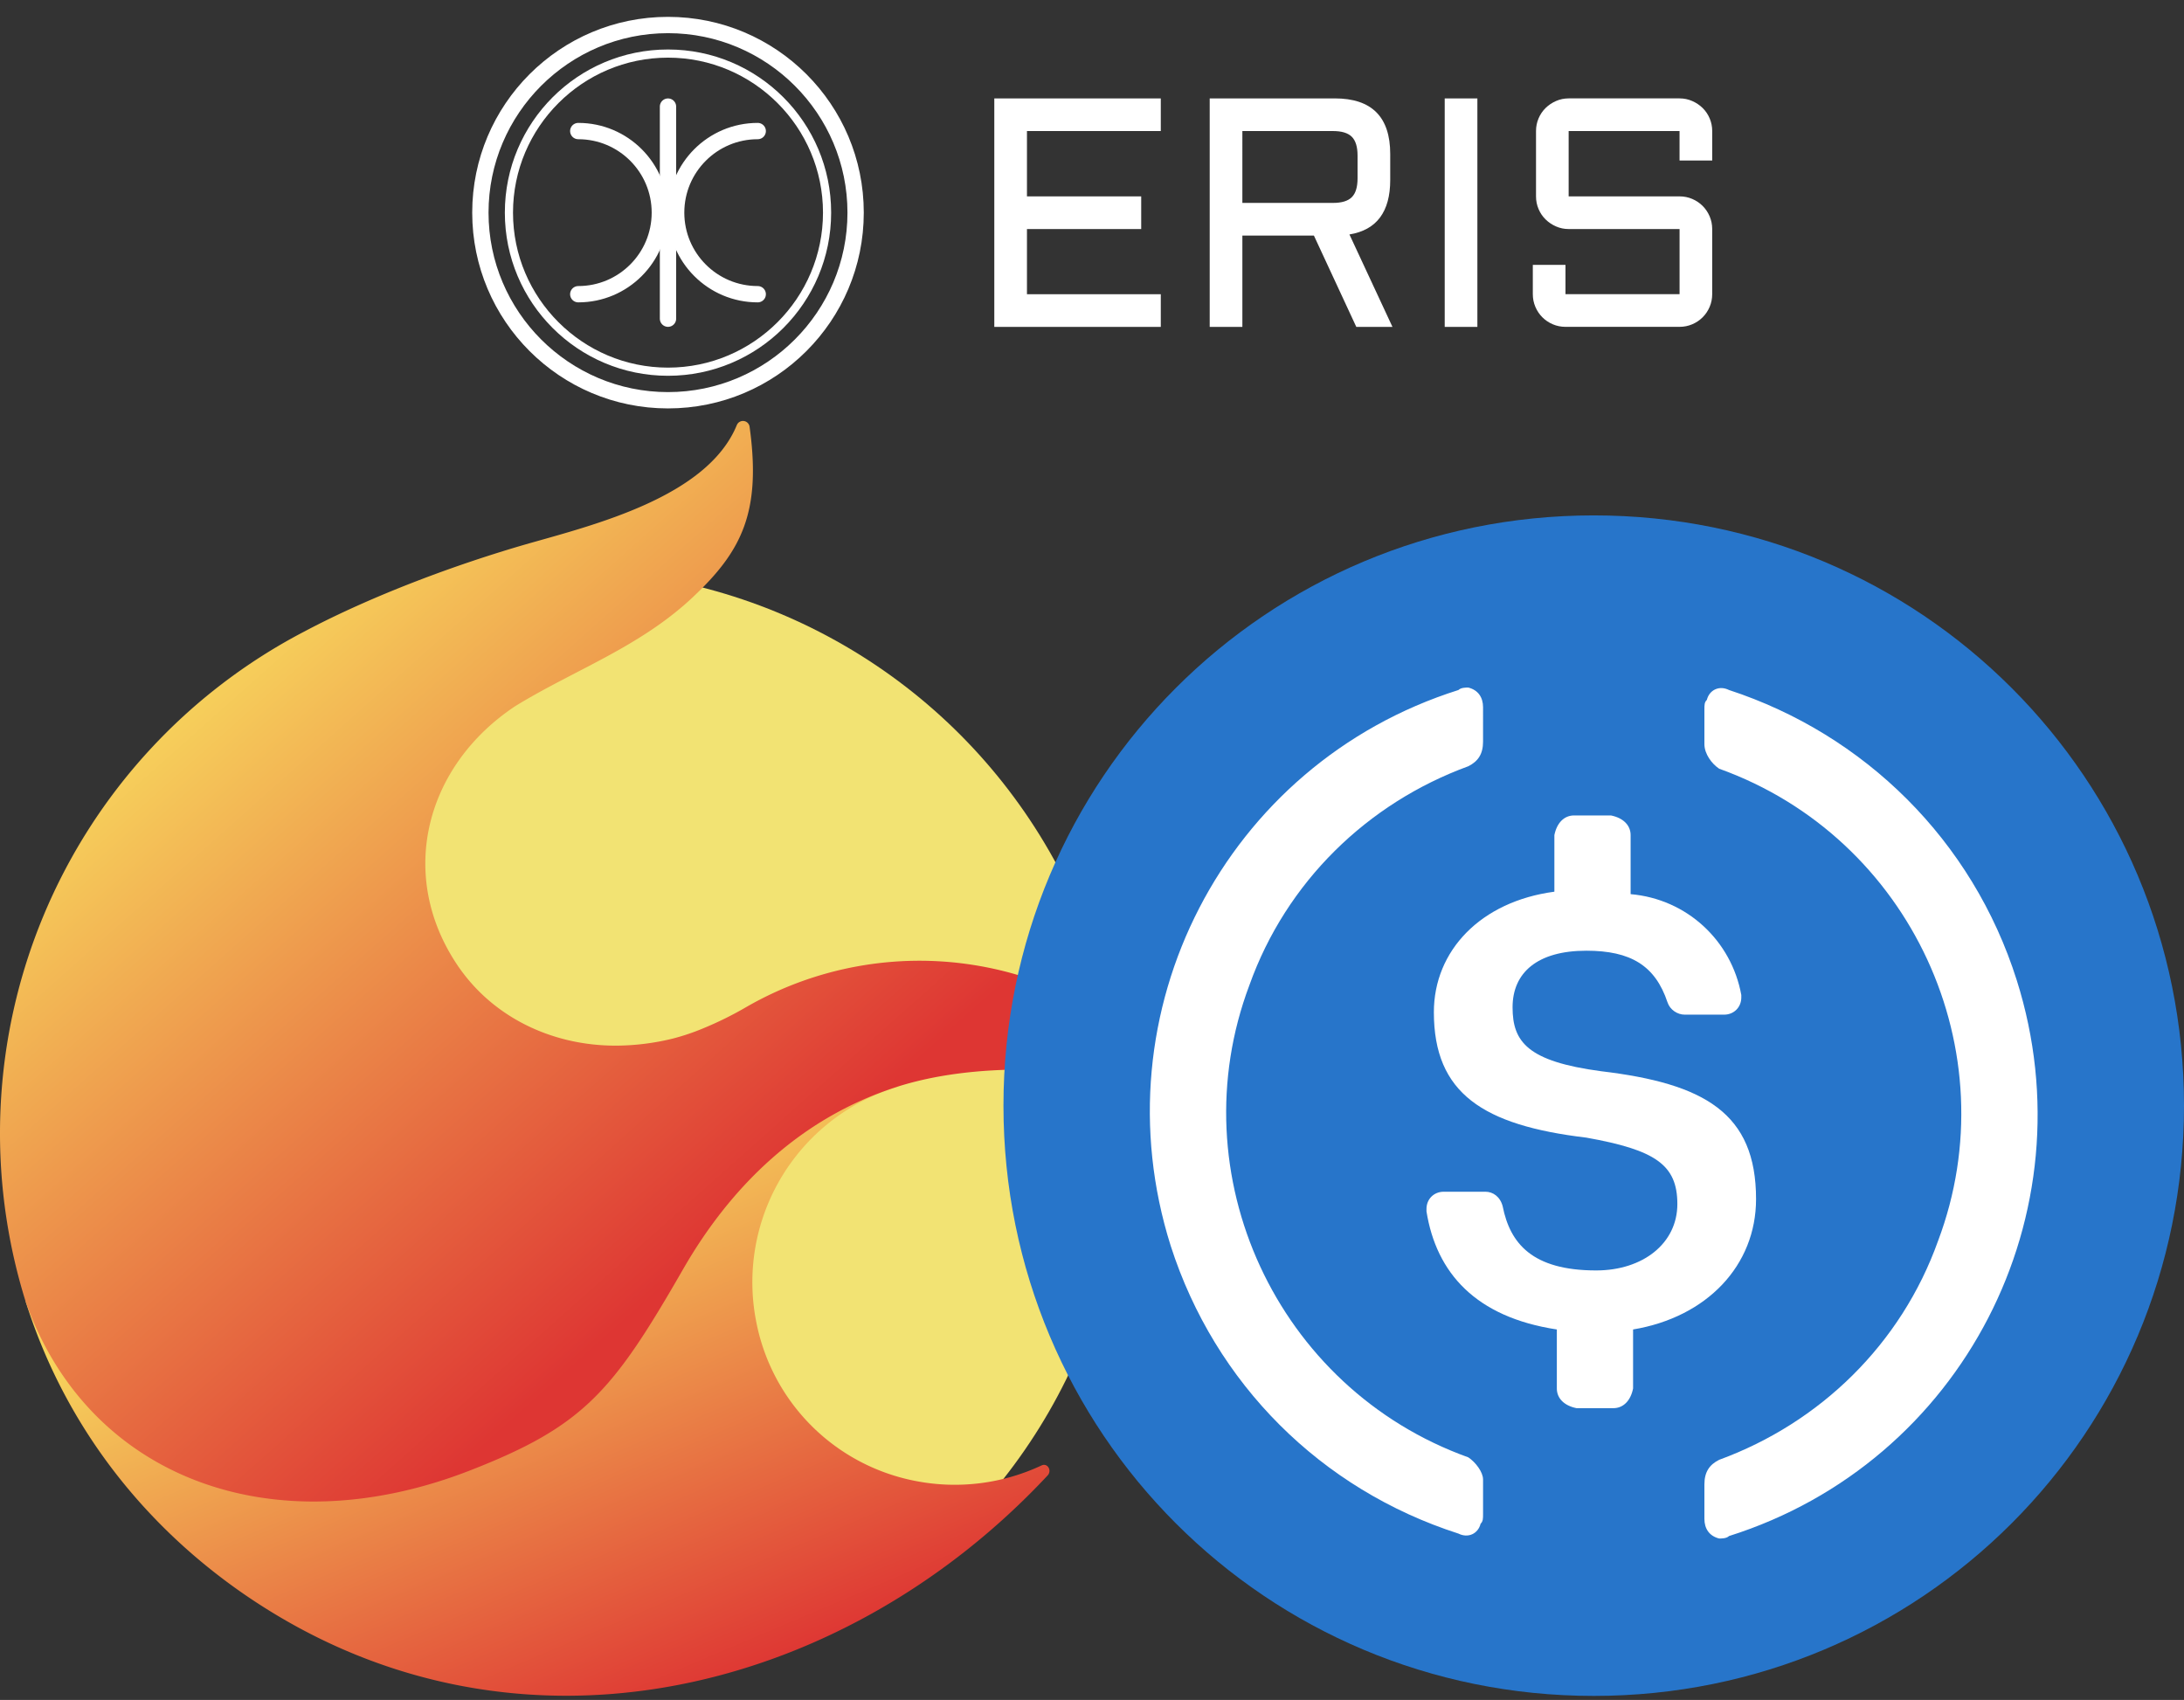 <?xml version="1.0" encoding="UTF-8" standalone="no"?>
<!-- Created with Inkscape (http://www.inkscape.org/) -->

<svg
   width="185mm"
   height="144mm"
   viewBox="0 0 185 144"
   version="1.1"
   id="svg5"
   inkscape:version="1.1.2 (0a00cf5339, 2022-02-04)"
   sodipodi:docname="amp-axlUSDC-LUNA.svg"
   xmlns:inkscape="http://www.inkscape.org/namespaces/inkscape"
   xmlns:sodipodi="http://sodipodi.sourceforge.net/DTD/sodipodi-0.dtd"
   xmlns:xlink="http://www.w3.org/1999/xlink"
   xmlns="http://www.w3.org/2000/svg"
   xmlns:svg="http://www.w3.org/2000/svg">
  <rect x="0" y="0" width="185" height="144" fill="#333333" stroke="none"/>
  <sodipodi:namedview
     id="namedview7"
     pagecolor="#ffffff"
     bordercolor="#666666"
     borderopacity="1.0"
     inkscape:pageshadow="2"
     inkscape:pageopacity="0.0"
     inkscape:pagecheckerboard="0"
     inkscape:document-units="mm"
     showgrid="false"
     inkscape:zoom="0.69664703"
     inkscape:cx="323.69334"
     inkscape:cy="406.94927"
     inkscape:window-width="1846"
     inkscape:window-height="1016"
     inkscape:window-x="0"
     inkscape:window-y="0"
     inkscape:window-maximized="1"
     inkscape:current-layer="layer1" />
  <defs
     id="defs2">
    <linearGradient
       id="eb02f8e5-3128-479f-a28f-ac4d96c74535"
       x1="107.88"
       y1="180.59"
       x2="159.63"
       y2="302.5"
       gradientUnits="userSpaceOnUse">
      <stop
         offset="0"
         stop-color="#f7d45c"
         id="stop824" />
      <stop
         offset="1"
         stop-color="#de3633"
         id="stop826" />
    </linearGradient>
    <linearGradient
       id="b44de3ab-3e53-4c39-8dff-3838e27c7486"
       x1="46.6"
       y1="58.2"
       x2="167.36"
       y2="193.9"
       xlink:href="#eb02f8e5-3128-479f-a28f-ac4d96c74535" />
    <linearGradient
       inkscape:collect="always"
       xlink:href="#eb02f8e5-3128-479f-a28f-ac4d96c74535"
       id="linearGradient844"
       gradientUnits="userSpaceOnUse"
       x1="107.88"
       y1="180.59"
       x2="159.63"
       y2="302.5" />
    <linearGradient
       id="paint0_linear_204_5465"
       x1="0.513"
       y1="-0"
       x2="40"
       y2="-0"
       gradientUnits="userSpaceOnUse">
      <stop
         stop-color="#9500CD"
         id="stop865" />
      <stop
         offset="0.219"
         stop-color="#3F3FF7"
         id="stop867" />
      <stop
         offset="0.484"
         stop-color="#02B8D5"
         id="stop869" />
      <stop
         offset="0.641"
         stop-color="#01C541"
         id="stop871" />
      <stop
         offset="0.776"
         stop-color="#F5FE00"
         id="stop873" />
      <stop
         offset="0.896"
         stop-color="#FFA301"
         id="stop875" />
      <stop
         offset="1"
         stop-color="#FE0000"
         id="stop877" />
    </linearGradient>
    <linearGradient
       id="paint0_linear_204_5465-9"
       x1="0.513"
       y1="-0"
       x2="40"
       y2="-0"
       gradientUnits="userSpaceOnUse">
      <stop
         stop-color="#9500CD"
         id="stop1043" />
      <stop
         offset="0.219"
         stop-color="#3F3FF7"
         id="stop1045" />
      <stop
         offset="0.484"
         stop-color="#02B8D5"
         id="stop1047" />
      <stop
         offset="0.641"
         stop-color="#01C541"
         id="stop1049" />
      <stop
         offset="0.776"
         stop-color="#F5FE00"
         id="stop1051" />
      <stop
         offset="0.896"
         stop-color="#FFA301"
         id="stop1053" />
      <stop
         offset="1"
         stop-color="#FE0000"
         id="stop1055" />
    </linearGradient>
  </defs>
  <g
     inkscape:label="Calque 1"
     inkscape:groupmode="layer"
     id="layer1">
    <g
       id="b2416af4-ebd2-430f-8205-47ebd4138157"
       data-name="Layer 6"
       transform="matrix(0.36,0,0,0.36,0.01,35.64)">
      <ellipse
         cx="132.59"
         cy="167.16"
         rx="131.86"
         ry="132.03"
         fill="#f2e373"
         id="ellipse832" />
      <path
         d="M 186.17,153.48 6,207.22 c 8.22,26.19 25,50.35 50.42,68.21 62.74,44 141,25.28 190.06,-27.26 1.05,-1.13 0,-3 -1.42,-2.36 a 48.06,48.06 0 0 1 -29.58,3.68 47.28,47.28 0 0 1 -37.57,-37.49 48,48 0 0 1 33.6,-55.37 z"
         fill-rule="evenodd"
         fill="url(#eb02f8e5-3128-479f-a28f-ac4d96c74535)"
         id="path834"
         style="fill:url(#linearGradient844)" />
      <path
         d="m 165.36,143 a 82.69,82.69 0 0 0 10.33,-5.11 81.64,81.64 0 0 1 101.38,16.28 1.45,1.45 0 0 1 -1.42,2.35 c -22.46,-4.73 -46.67,-5.66 -65.11,0.37 -22.23,7.29 -38.54,23.11 -49.83,42.74 -16.54,28.78 -23.35,36.92 -50.07,47.34 -46.56,18.18 -90,1.71 -104.63,-39.68 A 133.12,133.12 0 0 1 71.69,49.54 C 87.82,41 107.38,33.8 123.76,29.06 139.55,24.55 166.42,18 173.35,1 a 1.57,1.57 0 0 1 3,0.43 c 2.77,20.09 -1.83,29.24 -13.36,40.09 -12.5,11.77 -27.93,17.13 -41.77,25.63 -21.11,14 -27.8,39.57 -13.8,60.68 8.32,12.55 22.49,19.21 37.38,19.21 a 56.82,56.82 0 0 0 13.55,-1.68 52.56,52.56 0 0 0 7.01,-2.36 z"
         fill-rule="evenodd"
         fill="url(#b44de3ab-3e53-4c39-8dff-3838e27c7486)"
         id="path836"
         style="fill:url(#b44de3ab-3e53-4c39-8dff-3838e27c7486)" />
    </g>
    <g
       id="g914"
       transform="matrix(0.05,0,0,0.05,85,43.658)">
      <path
         d="m 1000,2000 c 554.17,0 1000,-445.83 1000,-1000 C 2000,445.83 1554.17,0 1000,0 445.83,0 0,445.83 0,1000 0,1554.17 445.83,2000 1000,2000 Z"
         fill="#2775ca"
         id="path899" />
      <path
         d="m 1275,1158.33 c 0,-145.83 -87.5,-195.83 -262.5,-216.66 -125,-16.67 -150,-50 -150,-108.34 0,-58.34 41.67,-95.83 125,-95.83 75,0 116.67,25 137.5,87.5 4.17,12.5 16.67,20.83 29.17,20.83 h 66.66 c 16.67,0 29.17,-12.5 29.17,-29.16 V 812.5 C 1233.33,720.83 1158.33,650 1062.5,641.67 v -100 c 0,-16.67 -12.5,-29.17 -33.33,-33.34 h -62.5 c -16.67,0 -29.17,12.5 -33.34,33.34 v 95.83 c -125,16.67 -204.16,100 -204.16,204.17 0,137.5 83.33,191.66 258.33,212.5 116.67,20.83 154.17,45.83 154.17,112.5 0,66.67 -58.34,112.5 -137.5,112.5 -108.34,0 -145.84,-45.84 -158.34,-108.34 -4.16,-16.66 -16.66,-25 -29.16,-25 h -70.84 c -16.66,0 -29.16,12.5 -29.16,29.17 v 4.17 c 16.66,104.16 83.33,179.16 220.83,200 v 100 c 0,16.66 12.5,29.16 33.33,33.33 h 62.5 c 16.67,0 29.17,-12.5 33.34,-33.33 v -100 c 125,-20.84 208.33,-108.34 208.33,-220.84 z"
         fill="#ffffff"
         id="path901" />
      <path
         d="m 787.5,1595.83 c -325,-116.66 -491.67,-479.16 -370.83,-800 62.5,-175 200,-308.33 370.83,-370.83 16.67,-8.33 25,-20.83 25,-41.67 V 325 c 0,-16.67 -8.33,-29.17 -25,-33.33 -4.17,0 -12.5,0 -16.67,4.16 -395.83,125 -612.5,545.84 -487.5,941.67 75,233.33 254.17,412.5 487.5,487.5 16.67,8.33 33.34,0 37.5,-16.67 4.17,-4.16 4.17,-8.33 4.17,-16.66 v -58.34 c 0,-12.5 -12.5,-29.16 -25,-37.5 z m 441.67,-1300 c -16.67,-8.33 -33.34,0 -37.5,16.67 -4.17,4.17 -4.17,8.33 -4.17,16.67 v 58.33 c 0,16.67 12.5,33.33 25,41.67 325,116.66 491.67,479.16 370.83,800 -62.5,175 -200,308.33 -370.83,370.83 -16.67,8.33 -25,20.83 -25,41.67 V 1700 c 0,16.67 8.33,29.17 25,33.33 4.17,0 12.5,0 16.67,-4.16 395.83,-125 612.5,-545.84 487.5,-941.67 -75,-237.5 -258.34,-416.67 -487.5,-491.67 z"
         fill="#ffffff"
         id="path903" />
    </g>
    <g
       style="overflow:visible"
       id="g1294"
       transform="matrix(0.691,0,0,0.691,40,1.428)">
      <path
         fill="#ffffff"
         d="M 24,2 C 36.131,2 46,11.869 46,24 46,36.131 36.131,46 24,46 11.869,46 2,36.131 2,24 2,11.869 11.869,2 24,2 M 24,0 C 10.745,0 0,10.745 0,24 0,37.255 10.745,48 24,48 37.255,48 48,37.255 48,24 48,10.745 37.255,0 24,0 Z"
         id="path1259" />
      <path
         fill="#ffffff"
         d="M 24,5 C 34.477,5 43,13.523 43,24 43,34.477 34.477,43 24,43 13.523,43 5,34.477 5,24 5,13.523 13.523,5 24,5 M 24,4 C 12.954,4 4,12.954 4,24 4,35.046 12.954,44 24,44 35.046,44 44,35.046 44,24 44,12.954 35.046,4 24,4 Z"
         id="path1261" />
      <line
         fill="none"
         stroke="#ffffff"
         stroke-width="2"
         stroke-linecap="round"
         stroke-miterlimit="10"
         x1="24"
         y1="11"
         x2="24"
         y2="37"
         id="line1263" />
      <path
         fill="none"
         stroke="#ffffff"
         stroke-width="2"
         stroke-linecap="round"
         stroke-miterlimit="10"
         d="m 35,14 c -5.523,0 -10,4.477 -10,10 0,5.523 4.477,10 10,10"
         id="path1265" />
      <path
         fill="none"
         stroke="#ffffff"
         stroke-width="2"
         stroke-linecap="round"
         stroke-miterlimit="10"
         d="m 13,14 c 5.523,0 10,4.477 10,10 0,5.523 -4.477,10 -10,10"
         id="path1267" />
      <g
         id="g1277">
	<path
   fill="#ffffff"
   d="m 64,9.996 h 20.41 v 4.004 H 68.004 v 8.008 h 14.004 v 4.004 H 68.004 v 7.988 h 16.406 v 4.004 H 64 Z"
   id="path1269" />

	<path
   fill="#ffffff"
   d="m 112.535,19.996 c 0,3.906 -1.667,6.133 -5,6.68 l 5.273,11.328 H 108.375 L 103.18,26.813 H 94.41 V 38.004 H 90.406 V 9.996 h 15.332 c 4.531,0 6.797,2.272 6.797,6.816 z m -18.125,2.812 h 11.113 c 1.067,0 1.836,-0.234 2.305,-0.703 0.469,-0.469 0.703,-1.237 0.703,-2.305 v -2.793 c 0,-1.067 -0.234,-1.836 -0.703,-2.305 -0.469,-0.469 -1.237,-0.703 -2.305,-0.703 H 94.41 Z"
   id="path1271" />

	<path
   fill="#ffffff"
   d="m 123.219,9.996 v 28.008 h -4.004 V 9.996 Z"
   id="path1273" />

	<path
   fill="#ffffff"
   d="m 134.41,26.012 c -0.547,0 -1.065,-0.107 -1.553,-0.322 -0.488,-0.215 -0.915,-0.501 -1.279,-0.86 -0.364,-0.358 -0.651,-0.781 -0.859,-1.27 -0.208,-0.488 -0.312,-1.006 -0.312,-1.553 v -8.008 c 0,-0.547 0.104,-1.065 0.312,-1.553 0.208,-0.488 0.495,-0.911 0.859,-1.27 0.364,-0.358 0.791,-0.644 1.279,-0.859 0.488,-0.215 1.006,-0.322 1.553,-0.322 h 13.594 c 0.547,0 1.065,0.107 1.553,0.322 0.488,0.215 0.915,0.501 1.279,0.859 0.364,0.358 0.651,0.781 0.859,1.27 0.208,0.488 0.312,1.006 0.312,1.553 v 3.613 h -4.004 v -3.613 h -13.594 v 8.008 h 13.594 c 0.547,0 1.065,0.104 1.553,0.312 0.488,0.208 0.915,0.495 1.279,0.859 0.364,0.365 0.651,0.791 0.859,1.279 0.208,0.489 0.312,1.006 0.312,1.553 v 7.988 c 0,0.547 -0.104,1.065 -0.312,1.553 -0.208,0.488 -0.495,0.915 -0.859,1.279 -0.364,0.364 -0.791,0.651 -1.279,0.859 -0.488,0.208 -1.006,0.312 -1.553,0.312 h -13.984 c -0.547,0 -1.065,-0.104 -1.553,-0.312 -0.488,-0.208 -0.915,-0.495 -1.279,-0.859 -0.364,-0.364 -0.651,-0.791 -0.859,-1.279 -0.208,-0.488 -0.312,-1.006 -0.312,-1.553 v -3.594 h 4.004 v 3.594 H 148.004 V 26.012 Z"
   id="path1275" />

</g>
    </g>
  </g>
</svg>
